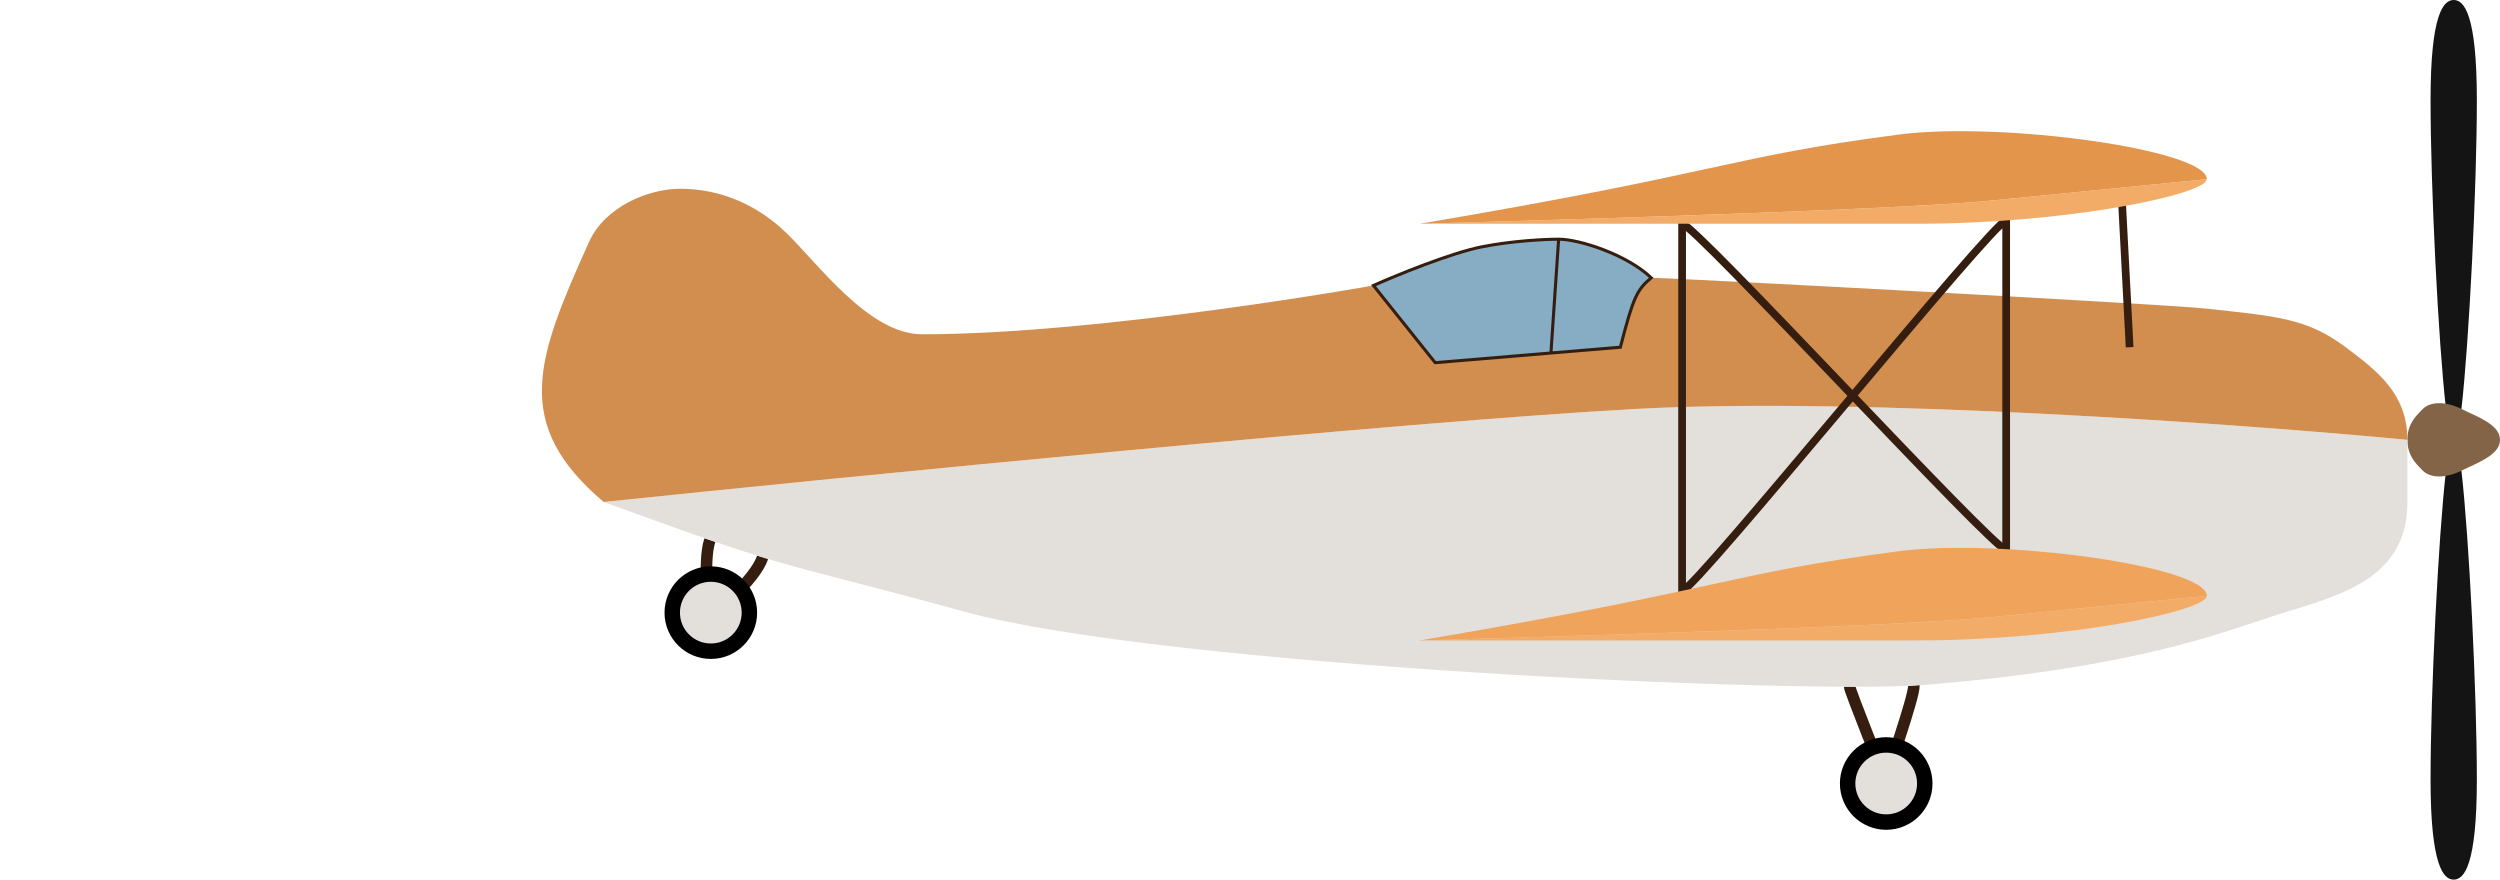 <svg width="162" height="57" viewBox="0 0 162 57" fill="none" xmlns="http://www.w3.org/2000/svg">
<path d="M46 35C45.5 36.5 46 40 46 40C46 40 48.95 37.613 49.414 36.113" stroke="#351E10" stroke-width="0.75"/>
<path d="M46.061 37.199C47.442 37.199 48.561 38.319 48.561 39.699C48.561 41.08 47.442 42.199 46.061 42.199C44.68 42.199 43.561 41.08 43.561 39.699C43.561 38.319 44.68 37.199 46.061 37.199Z" fill="#E3DFDA" stroke="black"/>
<path d="M119.856 44.5C119.856 44.735 122.172 50.51 122.172 50.51C122.172 50.51 124.074 45.072 124.019 44.422" stroke="#351E10" stroke-width="0.75"/>
<path d="M122.226 48.271C123.607 48.271 124.726 49.391 124.726 50.771C124.726 52.152 123.607 53.271 122.226 53.271C120.846 53.271 119.726 52.152 119.726 50.771C119.726 49.391 120.846 48.271 122.226 48.271Z" fill="#E3DFDA" stroke="black"/>
<path d="M157.5 50.5C157.5 44.9 158 34.833 158.5 30.5H159.5C160 34.833 160.5 44.9 160.5 50.5C160.5 56.1 159.667 57 159 57C158.334 57 157.5 56.1 157.5 50.5Z" fill="#141414"/>
<path d="M157.5 6.5C157.5 12.1 158 22.167 158.5 26.5H159.5C160 22.167 160.5 12.1 160.5 6.5C160.5 0.9 159.667 0 159 0C158.334 0 157.5 0.9 157.5 6.5Z" fill="#141414"/>
<path d="M157 30.5C156.5 30 156 29.5 156 28.5C156 27.5 156.5 27 157 26.5C157.5 26 158.5 26 159.5 26.5C160.5 27 162 27.5 162 28.5C162 29.5 160.5 30 159.5 30.5C158.5 31 157.5 31 157 30.5Z" fill="#836446"/>
<path d="M148.208 39.635C152.104 38.45 156 37.265 156 32.527V28.5C145.5 27.5 120.8 25.7 106 26.5C91.2 27.3 55.244 30.851 39.116 32.527C48.58 35.98 49.768 36.288 54.742 37.575C56.593 38.055 58.969 38.67 62.493 39.635C75.48 43.188 117.071 45.016 124.831 44.373C136.954 43.368 142.531 41.509 146.322 40.246C146.999 40.02 147.618 39.814 148.208 39.635Z" fill="#E3DFDA"/>
<path d="M38.175 15.666C34.743 23.274 33.147 27.464 39.116 32.527C55.244 30.851 91.2 27.3 106 26.5C120.8 25.7 145.5 27.5 156 28.5C156 25.5 154 24 152 22.5C149.47 20.603 147.5 20.5 143 20C140.419 19.713 108.299 18 107 18C105.961 18 105.433 21.316 105 22.5L93 23.5L89 18.5C89 18.5 71.362 21.661 59.737 21.661C56.277 21.661 52.927 16.97 50.884 15.026C49.044 13.274 46.683 12.232 44.078 12.232C42.016 12.232 39.2 13.395 38.175 15.666Z" fill="#D18E4E"/>
<path d="M107 18C106.101 18.766 105.857 19.158 105 22.5L100.5 22.875L93 23.5L89 18.5C90.5 17.833 94 16.4 96 16C98 15.6 100.167 15.5 101 15.5C102.334 15.5 105.41 16.488 107 18Z" fill="#86ADC4"/>
<path d="M100.5 22.875L101 15.5M100.5 22.875L105 22.5C105.857 19.158 106.101 18.766 107 18C105.41 16.488 102.334 15.5 101 15.5M100.5 22.875L93 23.5L89 18.5C90.5 17.833 94 16.4 96 16C98 15.6 100.167 15.5 101 15.5" stroke="#351E10" stroke-width="0.2"/>
<path d="M138 22.5L137.516 13.294" stroke="#351E10" stroke-width="0.5"/>
<path d="M109 14.5V38.291C109.808 38.291 129.193 14.288 130 14.288V35.633C129.193 35.633 109.808 14.5 109 14.5Z" stroke="#351E10" stroke-width="0.5"/>
<path d="M124.152 41.5C134.131 41.5 143 39.573 143 38.61C143 38.61 136 39.3 129 40C122 40.7 92 41.5 92 41.5H124.152Z" fill="#F3AC68"/>
<path d="M143 38.61C143 36.683 129.649 34.858 123.044 35.719C117.5 36.442 114.729 37.044 110.848 37.887C106.968 38.73 101.979 39.814 92 41.5C92 41.5 122 40.7 129 40C136 39.3 143 38.61 143 38.61Z" fill="#F0A35A"/>
<path d="M124.152 14.5C134.131 14.5 143 12.573 143 11.61C143 11.61 136 12.3 129 13C122 13.7 92 14.5 92 14.5H124.152Z" fill="#F3AC68"/>
<path d="M143 11.61C143 9.683 129.649 7.858 123.044 8.719C117.5 9.442 114.729 10.044 110.848 10.887C106.968 11.73 101.979 12.814 92 14.5C92 14.5 122 13.7 129 13C136 12.3 143 11.61 143 11.61Z" fill="#E2954B"/>
</svg>
